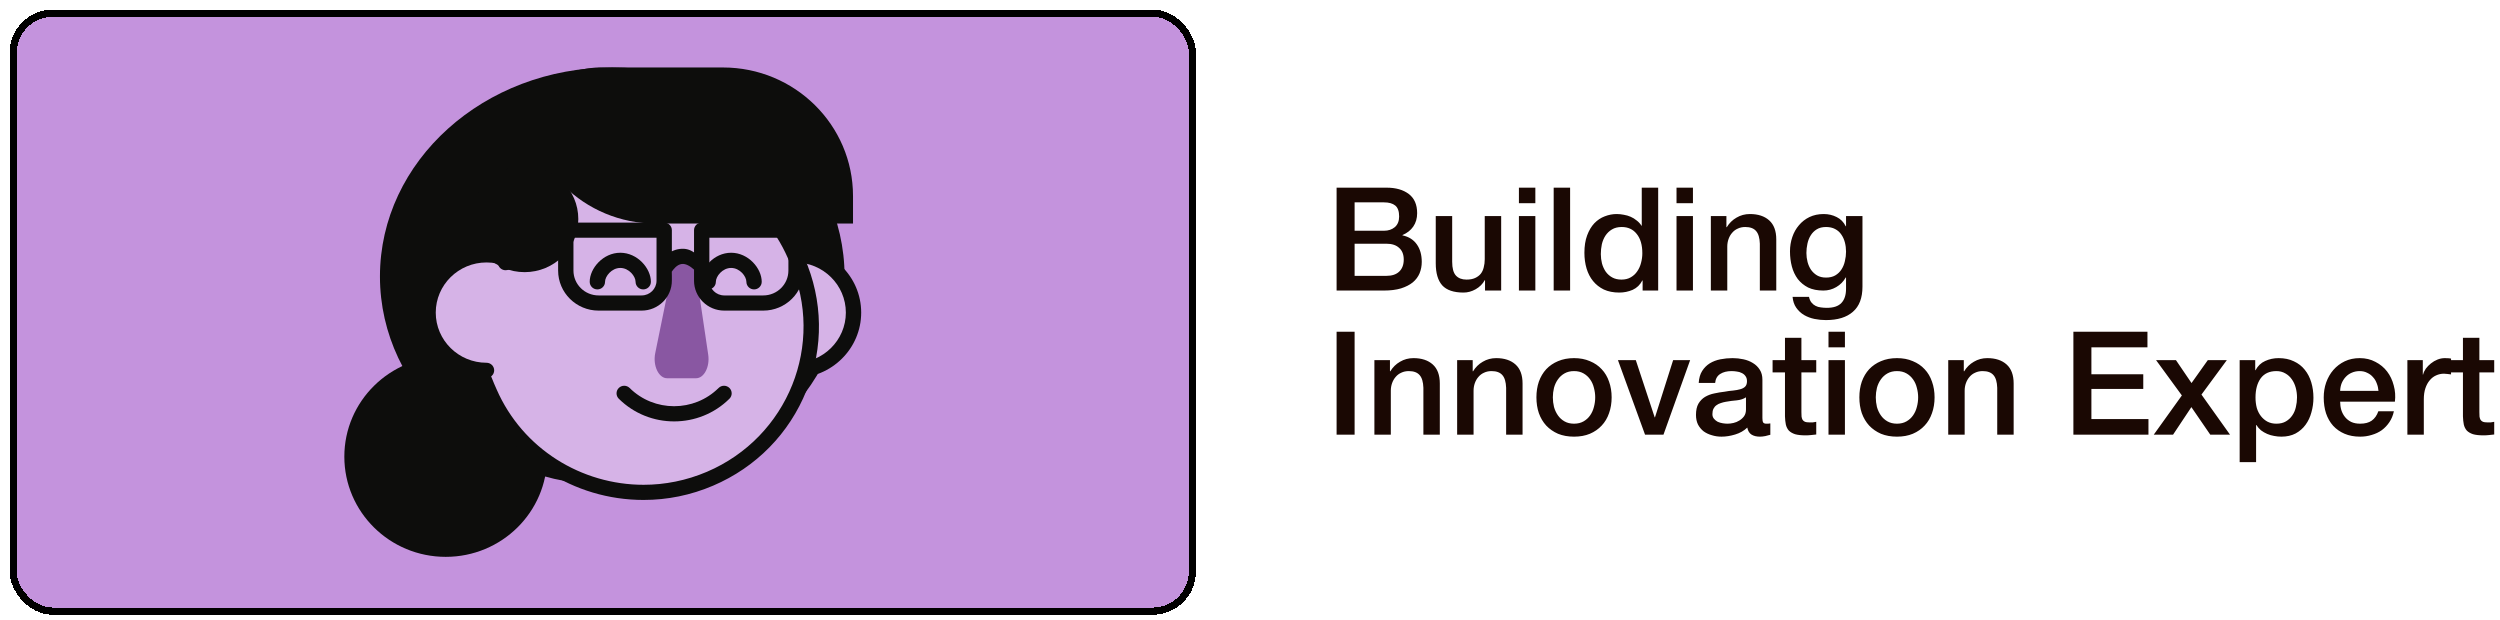 <svg width="347" height="86" viewBox="0 0 347 86" fill="none" xmlns="http://www.w3.org/2000/svg">
<g filter="url(#filter0_d_469_11081)">
<rect x="1.328" y="1.328" width="162.672" height="82" rx="5" fill="#C493DD" shape-rendering="crispEdges"/>
<rect x="0.828" y="0.828" width="163.672" height="83" rx="5.5" stroke="black" shape-rendering="crispEdges"/>
<rect x="0.828" y="0.828" width="163.672" height="83" rx="5.5" stroke="black" stroke-opacity="0.2" shape-rendering="crispEdges"/>
<path fill-rule="evenodd" clip-rule="evenodd" d="M74.942 62.383C74.942 70.064 68.641 76.291 60.869 76.291C53.096 76.291 46.794 70.064 46.794 62.383C46.794 54.702 53.096 48.475 60.869 48.475C68.641 48.475 74.942 54.702 74.942 62.383Z" fill="#0D0D0C"/>
<path fill-rule="evenodd" clip-rule="evenodd" d="M116.227 37.371C116.227 53.389 101.79 66.376 83.982 66.376C66.173 66.376 51.737 53.389 51.737 37.371C51.737 21.352 66.173 8.366 83.982 8.366C101.79 8.366 116.227 21.352 116.227 37.371Z" fill="#0D0D0C"/>
<path fill-rule="evenodd" clip-rule="evenodd" d="M117.468 42.39C117.468 46.816 113.838 50.404 109.359 50.404C104.88 50.404 101.249 46.816 101.249 42.39C101.249 37.964 104.88 34.376 109.359 34.376C113.838 34.376 117.468 37.964 117.468 42.39Z" fill="#D6B3E7"/>
<path fill-rule="evenodd" clip-rule="evenodd" d="M109.359 35.428C105.474 35.428 102.314 38.551 102.314 42.389C102.314 46.228 105.474 49.351 109.359 49.351C113.244 49.351 116.404 46.228 116.404 42.389C116.404 38.551 113.244 35.428 109.359 35.428ZM109.359 51.456C104.301 51.456 100.185 47.389 100.185 42.389C100.185 37.391 104.301 33.323 109.359 33.323C114.418 33.323 118.533 37.391 118.533 42.389C118.533 47.389 114.418 51.456 109.359 51.456Z" fill="#0D0D0C"/>
<path fill-rule="evenodd" clip-rule="evenodd" d="M88.328 67.341C79.029 67.341 70.638 61.89 66.95 53.456L66.604 52.664C61.514 41.021 66.958 27.456 78.74 22.425C81.68 21.17 84.783 20.534 87.96 20.534C97.259 20.534 105.651 25.984 109.338 34.419L109.685 35.21C112.151 40.851 112.246 47.102 109.954 52.813C107.662 58.524 103.256 63.012 97.549 65.449C94.609 66.704 91.506 67.341 88.328 67.341Z" fill="#D6B3E7"/>
<path fill-rule="evenodd" clip-rule="evenodd" d="M87.961 19.481C84.637 19.481 81.392 20.148 78.317 21.46C72.349 24.008 67.742 28.701 65.345 34.673C62.948 40.646 63.048 47.183 65.626 53.081L65.973 53.873C69.829 62.694 78.604 68.393 88.328 68.393C91.652 68.393 94.896 67.727 97.971 66.414C103.94 63.866 108.547 59.174 110.943 53.201C113.341 47.228 113.241 40.691 110.662 34.793L110.316 34.001C106.46 25.181 97.685 19.481 87.961 19.481ZM87.96 21.586C96.555 21.586 104.736 26.544 108.361 34.836L108.707 35.627C113.572 46.756 108.387 59.675 97.127 64.483C94.256 65.708 91.268 66.289 88.328 66.289C79.734 66.289 71.553 61.331 67.927 53.039L67.581 52.247C62.716 41.118 67.901 28.199 79.162 23.392C82.032 22.166 85.021 21.586 87.96 21.586Z" fill="#0D0D0C"/>
<path fill-rule="evenodd" clip-rule="evenodd" d="M66.527 50.404C62.048 50.404 58.417 46.816 58.417 42.39C58.417 37.964 62.048 34.376 66.527 34.376C67.087 34.376 67.633 34.432 68.161 34.539" fill="#D6B3E7"/>
<path fill-rule="evenodd" clip-rule="evenodd" d="M66.527 51.456C61.468 51.456 57.352 47.389 57.352 42.389C57.352 37.391 61.468 33.323 66.527 33.323C67.148 33.323 67.77 33.385 68.375 33.507C68.951 33.624 69.322 34.18 69.204 34.749C69.087 35.318 68.523 35.685 67.948 35.569C67.483 35.475 67.005 35.428 66.527 35.428C62.642 35.428 59.482 38.551 59.482 42.389C59.482 46.228 62.642 49.351 66.527 49.351C67.115 49.351 67.592 49.823 67.592 50.404C67.592 50.984 67.115 51.456 66.527 51.456Z" fill="#0D0D0C"/>
<path fill-rule="evenodd" clip-rule="evenodd" d="M117.398 30.031H90.034C80.063 30.031 71.979 22.043 71.979 12.188C71.979 10.077 79.95 8.365 82.087 8.365H99.343C109.314 8.365 117.398 16.354 117.398 26.208V30.031Z" fill="#0D0D0C"/>
<path d="M71.816 36.774C75.932 36.774 79.269 33.476 79.269 29.409C79.269 25.341 75.932 22.043 71.816 22.043C67.7 22.043 64.363 25.341 64.363 29.409C64.363 33.476 67.7 36.774 71.816 36.774Z" fill="#0D0D0C"/>
<path fill-rule="evenodd" clip-rule="evenodd" d="M91.592 51.501H95.617C96.727 51.501 97.549 49.907 97.301 48.234L95.606 36.797C95.213 34.143 92.804 33.995 92.275 36.591L89.944 48.028C89.594 49.749 90.425 51.501 91.592 51.501Z" fill="#8957A2"/>
<path fill-rule="evenodd" clip-rule="evenodd" d="M88.281 39.17C87.693 39.17 87.217 38.698 87.217 38.115C87.217 37.358 86.307 36.191 85.098 36.191C83.889 36.191 82.979 37.358 82.979 38.115C82.979 38.698 82.502 39.17 81.915 39.17C81.327 39.17 80.851 38.698 80.851 38.115C80.851 36.25 82.706 34.081 85.098 34.081C87.49 34.081 89.345 36.25 89.345 38.115C89.345 38.698 88.869 39.17 88.281 39.17Z" fill="#0D0D0C"/>
<path fill-rule="evenodd" clip-rule="evenodd" d="M103.663 39.17C103.075 39.17 102.599 38.698 102.599 38.115C102.599 37.358 101.689 36.191 100.48 36.191C99.27 36.191 98.361 37.358 98.361 38.115C98.361 38.698 97.884 39.17 97.297 39.17C96.709 39.17 96.233 38.698 96.233 38.115C96.233 36.25 98.088 34.081 100.48 34.081C102.872 34.081 104.727 36.25 104.727 38.115C104.727 38.698 104.251 39.17 103.663 39.17Z" fill="#0D0D0C"/>
<path fill-rule="evenodd" clip-rule="evenodd" d="M92.567 57.491C89.785 57.491 87.004 56.442 84.887 54.343C84.472 53.931 84.472 53.263 84.887 52.851C85.303 52.44 85.976 52.44 86.392 52.851C89.796 56.226 95.337 56.226 98.741 52.851C99.157 52.44 99.831 52.44 100.246 52.851C100.662 53.263 100.662 53.931 100.246 54.343C98.129 56.442 95.348 57.491 92.567 57.491Z" fill="#0D0D0C"/>
<path fill-rule="evenodd" clip-rule="evenodd" d="M91.19 29.894C91.778 29.894 92.254 30.365 92.254 30.946L92.254 33.886C92.581 33.724 92.948 33.603 93.356 33.553C94.111 33.459 94.718 33.621 95.331 34.036L95.331 30.946C95.331 30.365 95.807 29.894 96.395 29.894H109.494C110.082 29.894 110.559 30.365 110.559 30.946V36.557C110.559 39.62 108.04 42.112 104.943 42.112H99.527C97.213 42.112 95.331 40.25 95.331 37.961L95.331 36.419C94.805 35.946 94.197 35.574 93.628 35.641C92.97 35.718 92.467 36.372 92.254 36.699L92.254 37.961C92.254 40.25 90.372 42.112 88.059 42.112H82.082C78.986 42.112 76.467 39.62 76.467 36.557L76.466 34.911L69.411 36.483C69.333 36.501 69.254 36.509 69.177 36.509C68.69 36.509 68.251 36.177 68.14 35.688C68.01 35.12 68.371 34.557 68.944 34.429L76.466 32.752L76.467 30.946C76.467 30.365 76.943 29.894 77.531 29.894H91.19ZM90.126 31.999H78.596V36.557C78.596 38.459 80.159 40.006 82.082 40.006H88.059C89.198 40.006 90.126 39.088 90.126 37.961V31.999ZM108.43 31.999H97.459V37.961C97.459 39.088 98.387 40.006 99.527 40.006H104.943C106.866 40.006 108.43 38.459 108.43 36.557V31.999Z" fill="#0D0D0C"/>
</g>
<path d="M188.02 32.028H192.1C192.7 32.028 193.2 31.861 193.6 31.528C194 31.181 194.2 30.688 194.2 30.048C194.2 29.328 194.02 28.822 193.66 28.528C193.3 28.235 192.78 28.088 192.1 28.088H188.02V32.028ZM185.52 26.048H192.46C193.74 26.048 194.767 26.341 195.54 26.928C196.313 27.515 196.7 28.401 196.7 29.588C196.7 30.308 196.52 30.928 196.16 31.448C195.813 31.955 195.313 32.348 194.66 32.628V32.668C195.54 32.855 196.207 33.275 196.66 33.928C197.113 34.568 197.34 35.375 197.34 36.348C197.34 36.908 197.24 37.435 197.04 37.928C196.84 38.408 196.527 38.828 196.1 39.188C195.673 39.535 195.127 39.815 194.46 40.028C193.793 40.228 193 40.328 192.08 40.328H185.52V26.048ZM188.02 38.288H192.44C193.2 38.288 193.787 38.095 194.2 37.708C194.627 37.308 194.84 36.748 194.84 36.028C194.84 35.322 194.627 34.782 194.2 34.408C193.787 34.022 193.2 33.828 192.44 33.828H188.02V38.288ZM208.362 40.328H206.122V38.888H206.082C205.802 39.408 205.382 39.828 204.822 40.148C204.275 40.455 203.715 40.608 203.142 40.608C201.782 40.608 200.795 40.275 200.182 39.608C199.582 38.928 199.282 37.908 199.282 36.548V29.988H201.562V36.328C201.562 37.235 201.735 37.875 202.082 38.248C202.429 38.621 202.915 38.808 203.542 38.808C204.022 38.808 204.422 38.735 204.742 38.588C205.062 38.441 205.322 38.248 205.522 38.008C205.722 37.755 205.862 37.455 205.942 37.108C206.035 36.761 206.082 36.388 206.082 35.988V29.988H208.362V40.328ZM210.826 26.048H213.106V28.208H210.826V26.048ZM210.826 29.988H213.106V40.328H210.826V29.988ZM215.651 26.048H217.931V40.328H215.651V26.048ZM230.155 40.328H227.995V38.928H227.955C227.648 39.528 227.202 39.962 226.615 40.228C226.028 40.481 225.408 40.608 224.755 40.608C223.942 40.608 223.228 40.468 222.615 40.188C222.015 39.895 221.515 39.502 221.115 39.008C220.715 38.515 220.415 37.935 220.215 37.268C220.015 36.588 219.915 35.861 219.915 35.088C219.915 34.155 220.042 33.348 220.295 32.668C220.548 31.988 220.882 31.428 221.295 30.988C221.722 30.548 222.202 30.228 222.735 30.028C223.282 29.815 223.835 29.708 224.395 29.708C224.715 29.708 225.042 29.741 225.375 29.808C225.708 29.861 226.028 29.955 226.335 30.088C226.642 30.221 226.922 30.395 227.175 30.608C227.442 30.808 227.662 31.048 227.835 31.328H227.875V26.048H230.155V40.328ZM222.195 35.268C222.195 35.708 222.248 36.142 222.355 36.568C222.475 36.995 222.648 37.375 222.875 37.708C223.115 38.041 223.415 38.308 223.775 38.508C224.135 38.708 224.562 38.808 225.055 38.808C225.562 38.808 225.995 38.702 226.355 38.488C226.728 38.275 227.028 37.995 227.255 37.648C227.495 37.301 227.668 36.915 227.775 36.488C227.895 36.048 227.955 35.602 227.955 35.148C227.955 34.002 227.695 33.108 227.175 32.468C226.668 31.828 225.975 31.508 225.095 31.508C224.562 31.508 224.108 31.622 223.735 31.848C223.375 32.062 223.075 32.348 222.835 32.708C222.608 33.055 222.442 33.455 222.335 33.908C222.242 34.348 222.195 34.801 222.195 35.268ZM232.701 26.048H234.981V28.208H232.701V26.048ZM232.701 29.988H234.981V40.328H232.701V29.988ZM237.466 29.988H239.626V31.508L239.666 31.548C240.012 30.975 240.466 30.528 241.026 30.208C241.586 29.875 242.206 29.708 242.886 29.708C244.019 29.708 244.912 30.002 245.566 30.588C246.219 31.175 246.546 32.055 246.546 33.228V40.328H244.266V33.828C244.239 33.015 244.066 32.428 243.746 32.068C243.426 31.695 242.926 31.508 242.246 31.508C241.859 31.508 241.512 31.581 241.206 31.728C240.899 31.861 240.639 32.055 240.426 32.308C240.212 32.548 240.046 32.835 239.926 33.168C239.806 33.502 239.746 33.855 239.746 34.228V40.328H237.466V29.988ZM258.51 39.788C258.51 41.348 258.07 42.508 257.19 43.268C256.323 44.041 255.07 44.428 253.43 44.428C252.91 44.428 252.383 44.375 251.85 44.268C251.33 44.161 250.85 43.981 250.41 43.728C249.983 43.475 249.623 43.142 249.33 42.728C249.037 42.315 248.863 41.808 248.81 41.208H251.09C251.157 41.528 251.27 41.788 251.43 41.988C251.59 42.188 251.777 42.342 251.99 42.448C252.217 42.568 252.463 42.642 252.73 42.668C252.997 42.708 253.277 42.728 253.57 42.728C254.49 42.728 255.163 42.502 255.59 42.048C256.017 41.595 256.23 40.941 256.23 40.088V38.508H256.19C255.87 39.081 255.43 39.528 254.87 39.848C254.323 40.168 253.73 40.328 253.09 40.328C252.263 40.328 251.557 40.188 250.97 39.908C250.397 39.615 249.917 39.221 249.53 38.728C249.157 38.221 248.883 37.642 248.71 36.988C248.537 36.335 248.45 35.635 248.45 34.888C248.45 34.195 248.557 33.535 248.77 32.908C248.983 32.282 249.29 31.735 249.69 31.268C250.09 30.788 250.577 30.408 251.15 30.128C251.737 29.848 252.397 29.708 253.13 29.708C253.783 29.708 254.383 29.848 254.93 30.128C255.477 30.395 255.897 30.822 256.19 31.408H256.23V29.988H258.51V39.788ZM253.45 38.528C253.957 38.528 254.383 38.428 254.73 38.228C255.09 38.015 255.377 37.742 255.59 37.408C255.817 37.062 255.977 36.675 256.07 36.248C256.177 35.808 256.23 35.368 256.23 34.928C256.23 34.488 256.177 34.062 256.07 33.648C255.963 33.235 255.797 32.868 255.57 32.548C255.357 32.228 255.07 31.975 254.71 31.788C254.363 31.602 253.943 31.508 253.45 31.508C252.943 31.508 252.517 31.615 252.17 31.828C251.823 32.041 251.543 32.322 251.33 32.668C251.117 33.002 250.963 33.388 250.87 33.828C250.777 34.255 250.73 34.681 250.73 35.108C250.73 35.535 250.783 35.955 250.89 36.368C250.997 36.768 251.157 37.128 251.37 37.448C251.597 37.768 251.877 38.028 252.21 38.228C252.557 38.428 252.97 38.528 253.45 38.528ZM185.52 46.048H188.02V60.328H185.52V46.048ZM190.766 49.988H192.926V51.508L192.966 51.548C193.313 50.975 193.766 50.528 194.326 50.208C194.886 49.875 195.506 49.708 196.186 49.708C197.32 49.708 198.213 50.002 198.866 50.588C199.52 51.175 199.846 52.055 199.846 53.228V60.328H197.566V53.828C197.54 53.015 197.366 52.428 197.046 52.068C196.726 51.695 196.226 51.508 195.546 51.508C195.16 51.508 194.813 51.581 194.506 51.728C194.2 51.861 193.94 52.055 193.726 52.308C193.513 52.548 193.346 52.835 193.226 53.168C193.106 53.502 193.046 53.855 193.046 54.228V60.328H190.766V49.988ZM202.251 49.988H204.411V51.508L204.451 51.548C204.797 50.975 205.251 50.528 205.811 50.208C206.371 49.875 206.991 49.708 207.671 49.708C208.804 49.708 209.697 50.002 210.351 50.588C211.004 51.175 211.331 52.055 211.331 53.228V60.328H209.051V53.828C209.024 53.015 208.851 52.428 208.531 52.068C208.211 51.695 207.711 51.508 207.031 51.508C206.644 51.508 206.297 51.581 205.991 51.728C205.684 51.861 205.424 52.055 205.211 52.308C204.997 52.548 204.831 52.835 204.711 53.168C204.591 53.502 204.531 53.855 204.531 54.228V60.328H202.251V49.988ZM218.475 60.608C217.648 60.608 216.908 60.475 216.255 60.208C215.615 59.928 215.068 59.548 214.615 59.068C214.175 58.588 213.835 58.015 213.595 57.348C213.368 56.681 213.255 55.948 213.255 55.148C213.255 54.361 213.368 53.635 213.595 52.968C213.835 52.301 214.175 51.728 214.615 51.248C215.068 50.768 215.615 50.395 216.255 50.128C216.908 49.848 217.648 49.708 218.475 49.708C219.302 49.708 220.035 49.848 220.675 50.128C221.328 50.395 221.875 50.768 222.315 51.248C222.768 51.728 223.108 52.301 223.335 52.968C223.575 53.635 223.695 54.361 223.695 55.148C223.695 55.948 223.575 56.681 223.335 57.348C223.108 58.015 222.768 58.588 222.315 59.068C221.875 59.548 221.328 59.928 220.675 60.208C220.035 60.475 219.302 60.608 218.475 60.608ZM218.475 58.808C218.982 58.808 219.422 58.702 219.795 58.488C220.168 58.275 220.475 57.995 220.715 57.648C220.955 57.301 221.128 56.915 221.235 56.488C221.355 56.048 221.415 55.602 221.415 55.148C221.415 54.708 221.355 54.268 221.235 53.828C221.128 53.388 220.955 53.002 220.715 52.668C220.475 52.322 220.168 52.041 219.795 51.828C219.422 51.615 218.982 51.508 218.475 51.508C217.968 51.508 217.528 51.615 217.155 51.828C216.782 52.041 216.475 52.322 216.235 52.668C215.995 53.002 215.815 53.388 215.695 53.828C215.588 54.268 215.535 54.708 215.535 55.148C215.535 55.602 215.588 56.048 215.695 56.488C215.815 56.915 215.995 57.301 216.235 57.648C216.475 57.995 216.782 58.275 217.155 58.488C217.528 58.702 217.968 58.808 218.475 58.808ZM224.571 49.988H227.051L229.671 57.928H229.711L232.231 49.988H234.591L230.891 60.328H228.331L224.571 49.988ZM244.622 58.028C244.622 58.308 244.655 58.508 244.722 58.628C244.802 58.748 244.948 58.808 245.162 58.808C245.228 58.808 245.308 58.808 245.402 58.808C245.495 58.808 245.602 58.795 245.722 58.768V60.348C245.642 60.375 245.535 60.401 245.402 60.428C245.282 60.468 245.155 60.502 245.022 60.528C244.888 60.555 244.755 60.575 244.622 60.588C244.488 60.602 244.375 60.608 244.282 60.608C243.815 60.608 243.428 60.515 243.122 60.328C242.815 60.142 242.615 59.815 242.522 59.348C242.068 59.788 241.508 60.108 240.842 60.308C240.188 60.508 239.555 60.608 238.942 60.608C238.475 60.608 238.028 60.541 237.602 60.408C237.175 60.288 236.795 60.108 236.462 59.868C236.142 59.615 235.882 59.301 235.682 58.928C235.495 58.541 235.402 58.095 235.402 57.588C235.402 56.948 235.515 56.428 235.742 56.028C235.982 55.628 236.288 55.315 236.662 55.088C237.048 54.861 237.475 54.702 237.942 54.608C238.422 54.502 238.902 54.422 239.382 54.368C239.795 54.288 240.188 54.235 240.562 54.208C240.935 54.168 241.262 54.108 241.542 54.028C241.835 53.948 242.062 53.828 242.222 53.668C242.395 53.495 242.482 53.242 242.482 52.908C242.482 52.615 242.408 52.375 242.262 52.188C242.128 52.002 241.955 51.861 241.742 51.768C241.542 51.661 241.315 51.595 241.062 51.568C240.808 51.528 240.568 51.508 240.342 51.508C239.702 51.508 239.175 51.642 238.762 51.908C238.348 52.175 238.115 52.588 238.062 53.148H235.782C235.822 52.481 235.982 51.928 236.262 51.488C236.542 51.048 236.895 50.695 237.322 50.428C237.762 50.161 238.255 49.975 238.802 49.868C239.348 49.761 239.908 49.708 240.482 49.708C240.988 49.708 241.488 49.761 241.982 49.868C242.475 49.975 242.915 50.148 243.302 50.388C243.702 50.628 244.022 50.941 244.262 51.328C244.502 51.702 244.622 52.161 244.622 52.708V58.028ZM242.342 55.148C241.995 55.375 241.568 55.515 241.062 55.568C240.555 55.608 240.048 55.675 239.542 55.768C239.302 55.808 239.068 55.868 238.842 55.948C238.615 56.015 238.415 56.115 238.242 56.248C238.068 56.368 237.928 56.535 237.822 56.748C237.728 56.948 237.682 57.195 237.682 57.488C237.682 57.742 237.755 57.955 237.902 58.128C238.048 58.301 238.222 58.441 238.422 58.548C238.635 58.642 238.862 58.708 239.102 58.748C239.355 58.788 239.582 58.808 239.782 58.808C240.035 58.808 240.308 58.775 240.602 58.708C240.895 58.642 241.168 58.528 241.422 58.368C241.688 58.208 241.908 58.008 242.082 57.768C242.255 57.515 242.342 57.208 242.342 56.848V55.148ZM246.035 49.988H247.755V46.888H250.035V49.988H252.095V51.688H250.035V57.208C250.035 57.448 250.042 57.655 250.055 57.828C250.082 58.002 250.128 58.148 250.195 58.268C250.275 58.388 250.388 58.481 250.535 58.548C250.682 58.602 250.882 58.628 251.135 58.628C251.295 58.628 251.455 58.628 251.615 58.628C251.775 58.615 251.935 58.588 252.095 58.548V60.308C251.842 60.335 251.595 60.361 251.355 60.388C251.115 60.415 250.868 60.428 250.615 60.428C250.015 60.428 249.528 60.375 249.155 60.268C248.795 60.148 248.508 59.981 248.295 59.768C248.095 59.541 247.955 59.261 247.875 58.928C247.808 58.595 247.768 58.215 247.755 57.788V51.688H246.035V49.988ZM253.795 46.048H256.075V48.208H253.795V46.048ZM253.795 49.988H256.075V60.328H253.795V49.988ZM263.299 60.608C262.473 60.608 261.733 60.475 261.079 60.208C260.439 59.928 259.893 59.548 259.439 59.068C258.999 58.588 258.659 58.015 258.419 57.348C258.193 56.681 258.079 55.948 258.079 55.148C258.079 54.361 258.193 53.635 258.419 52.968C258.659 52.301 258.999 51.728 259.439 51.248C259.893 50.768 260.439 50.395 261.079 50.128C261.733 49.848 262.473 49.708 263.299 49.708C264.126 49.708 264.859 49.848 265.499 50.128C266.153 50.395 266.699 50.768 267.139 51.248C267.593 51.728 267.933 52.301 268.159 52.968C268.399 53.635 268.519 54.361 268.519 55.148C268.519 55.948 268.399 56.681 268.159 57.348C267.933 58.015 267.593 58.588 267.139 59.068C266.699 59.548 266.153 59.928 265.499 60.208C264.859 60.475 264.126 60.608 263.299 60.608ZM263.299 58.808C263.806 58.808 264.246 58.702 264.619 58.488C264.993 58.275 265.299 57.995 265.539 57.648C265.779 57.301 265.953 56.915 266.059 56.488C266.179 56.048 266.239 55.602 266.239 55.148C266.239 54.708 266.179 54.268 266.059 53.828C265.953 53.388 265.779 53.002 265.539 52.668C265.299 52.322 264.993 52.041 264.619 51.828C264.246 51.615 263.806 51.508 263.299 51.508C262.793 51.508 262.353 51.615 261.979 51.828C261.606 52.041 261.299 52.322 261.059 52.668C260.819 53.002 260.639 53.388 260.519 53.828C260.413 54.268 260.359 54.708 260.359 55.148C260.359 55.602 260.413 56.048 260.519 56.488C260.639 56.915 260.819 57.301 261.059 57.648C261.299 57.995 261.606 58.275 261.979 58.488C262.353 58.702 262.793 58.808 263.299 58.808ZM270.415 49.988H272.575V51.508L272.615 51.548C272.962 50.975 273.415 50.528 273.975 50.208C274.535 49.875 275.155 49.708 275.835 49.708C276.968 49.708 277.862 50.002 278.515 50.588C279.168 51.175 279.495 52.055 279.495 53.228V60.328H277.215V53.828C277.188 53.015 277.015 52.428 276.695 52.068C276.375 51.695 275.875 51.508 275.195 51.508C274.808 51.508 274.462 51.581 274.155 51.728C273.848 51.861 273.588 52.055 273.375 52.308C273.162 52.548 272.995 52.835 272.875 53.168C272.755 53.502 272.695 53.855 272.695 54.228V60.328H270.415V49.988ZM287.786 46.048H298.066V48.208H290.286V51.948H297.486V53.988H290.286V58.168H298.206V60.328H287.786V46.048ZM302.843 54.888L299.263 49.988H302.023L304.183 53.168L306.443 49.988H309.083L305.563 54.768L309.523 60.328H306.783L304.163 56.508L301.623 60.328H298.943L302.843 54.888ZM310.865 49.988H313.025V51.388H313.065C313.385 50.788 313.832 50.361 314.405 50.108C314.979 49.842 315.599 49.708 316.265 49.708C317.079 49.708 317.785 49.855 318.385 50.148C318.999 50.428 319.505 50.822 319.905 51.328C320.305 51.822 320.605 52.401 320.805 53.068C321.005 53.735 321.105 54.448 321.105 55.208C321.105 55.901 321.012 56.575 320.825 57.228C320.652 57.882 320.379 58.462 320.005 58.968C319.645 59.462 319.185 59.861 318.625 60.168C318.065 60.462 317.405 60.608 316.645 60.608C316.312 60.608 315.979 60.575 315.645 60.508C315.312 60.455 314.992 60.361 314.685 60.228C314.379 60.095 314.092 59.928 313.825 59.728C313.572 59.515 313.359 59.268 313.185 58.988H313.145V64.148H310.865V49.988ZM318.825 55.168C318.825 54.702 318.765 54.248 318.645 53.808C318.525 53.368 318.345 52.981 318.105 52.648C317.865 52.301 317.565 52.028 317.205 51.828C316.845 51.615 316.432 51.508 315.965 51.508C315.005 51.508 314.279 51.842 313.785 52.508C313.305 53.175 313.065 54.062 313.065 55.168C313.065 55.688 313.125 56.175 313.245 56.628C313.379 57.068 313.572 57.448 313.825 57.768C314.079 58.088 314.379 58.342 314.725 58.528C315.085 58.715 315.499 58.808 315.965 58.808C316.485 58.808 316.925 58.702 317.285 58.488C317.645 58.275 317.939 58.002 318.165 57.668C318.405 57.322 318.572 56.935 318.665 56.508C318.772 56.068 318.825 55.621 318.825 55.168ZM330.132 54.248C330.105 53.888 330.025 53.541 329.892 53.208C329.772 52.875 329.599 52.588 329.372 52.348C329.159 52.095 328.892 51.895 328.572 51.748C328.265 51.588 327.919 51.508 327.532 51.508C327.132 51.508 326.765 51.581 326.432 51.728C326.112 51.861 325.832 52.055 325.592 52.308C325.365 52.548 325.179 52.835 325.032 53.168C324.899 53.502 324.825 53.861 324.812 54.248H330.132ZM324.812 55.748C324.812 56.148 324.865 56.535 324.972 56.908C325.092 57.282 325.265 57.608 325.492 57.888C325.719 58.168 326.005 58.395 326.352 58.568C326.699 58.728 327.112 58.808 327.592 58.808C328.259 58.808 328.792 58.668 329.192 58.388C329.605 58.095 329.912 57.661 330.112 57.088H332.272C332.152 57.648 331.945 58.148 331.652 58.588C331.359 59.028 331.005 59.401 330.592 59.708C330.179 60.002 329.712 60.221 329.192 60.368C328.685 60.528 328.152 60.608 327.592 60.608C326.779 60.608 326.059 60.475 325.432 60.208C324.805 59.941 324.272 59.568 323.832 59.088C323.405 58.608 323.079 58.035 322.852 57.368C322.639 56.702 322.532 55.968 322.532 55.168C322.532 54.435 322.645 53.742 322.872 53.088C323.112 52.422 323.445 51.842 323.872 51.348C324.312 50.842 324.839 50.441 325.452 50.148C326.065 49.855 326.759 49.708 327.532 49.708C328.345 49.708 329.072 49.882 329.712 50.228C330.365 50.562 330.905 51.008 331.332 51.568C331.759 52.128 332.065 52.775 332.252 53.508C332.452 54.228 332.505 54.975 332.412 55.748H324.812ZM334.145 49.988H336.285V51.988H336.325C336.392 51.708 336.519 51.435 336.705 51.168C336.905 50.901 337.139 50.661 337.405 50.448C337.685 50.221 337.992 50.041 338.325 49.908C338.659 49.775 338.999 49.708 339.345 49.708C339.612 49.708 339.792 49.715 339.885 49.728C339.992 49.742 340.099 49.755 340.205 49.768V51.968C340.045 51.941 339.879 51.922 339.705 51.908C339.545 51.882 339.385 51.868 339.225 51.868C338.839 51.868 338.472 51.948 338.125 52.108C337.792 52.255 337.499 52.481 337.245 52.788C336.992 53.081 336.792 53.448 336.645 53.888C336.499 54.328 336.425 54.835 336.425 55.408V60.328H334.145V49.988ZM340.137 49.988H341.857V46.888H344.137V49.988H346.197V51.688H344.137V57.208C344.137 57.448 344.143 57.655 344.157 57.828C344.183 58.002 344.23 58.148 344.297 58.268C344.377 58.388 344.49 58.481 344.637 58.548C344.783 58.602 344.983 58.628 345.237 58.628C345.397 58.628 345.557 58.628 345.717 58.628C345.877 58.615 346.037 58.588 346.197 58.548V60.308C345.943 60.335 345.697 60.361 345.457 60.388C345.217 60.415 344.97 60.428 344.717 60.428C344.117 60.428 343.63 60.375 343.257 60.268C342.897 60.148 342.61 59.981 342.397 59.768C342.197 59.541 342.057 59.261 341.977 58.928C341.91 58.595 341.87 58.215 341.857 57.788V51.688H340.137V49.988Z" fill="#1A0803"/>
<defs>
<filter id="filter0_d_469_11081" x="0.328" y="0.328" width="165.672" height="85" filterUnits="userSpaceOnUse" color-interpolation-filters="sRGB">
<feFlood flood-opacity="0" result="BackgroundImageFix"/>
<feColorMatrix in="SourceAlpha" type="matrix" values="0 0 0 0 0 0 0 0 0 0 0 0 0 0 0 0 0 0 127 0" result="hardAlpha"/>
<feOffset dx="1" dy="1"/>
<feComposite in2="hardAlpha" operator="out"/>
<feColorMatrix type="matrix" values="0 0 0 0 0 0 0 0 0 0 0 0 0 0 0 0 0 0 1 0"/>
<feBlend mode="normal" in2="BackgroundImageFix" result="effect1_dropShadow_469_11081"/>
<feBlend mode="normal" in="SourceGraphic" in2="effect1_dropShadow_469_11081" result="shape"/>
</filter>
</defs>
</svg>
